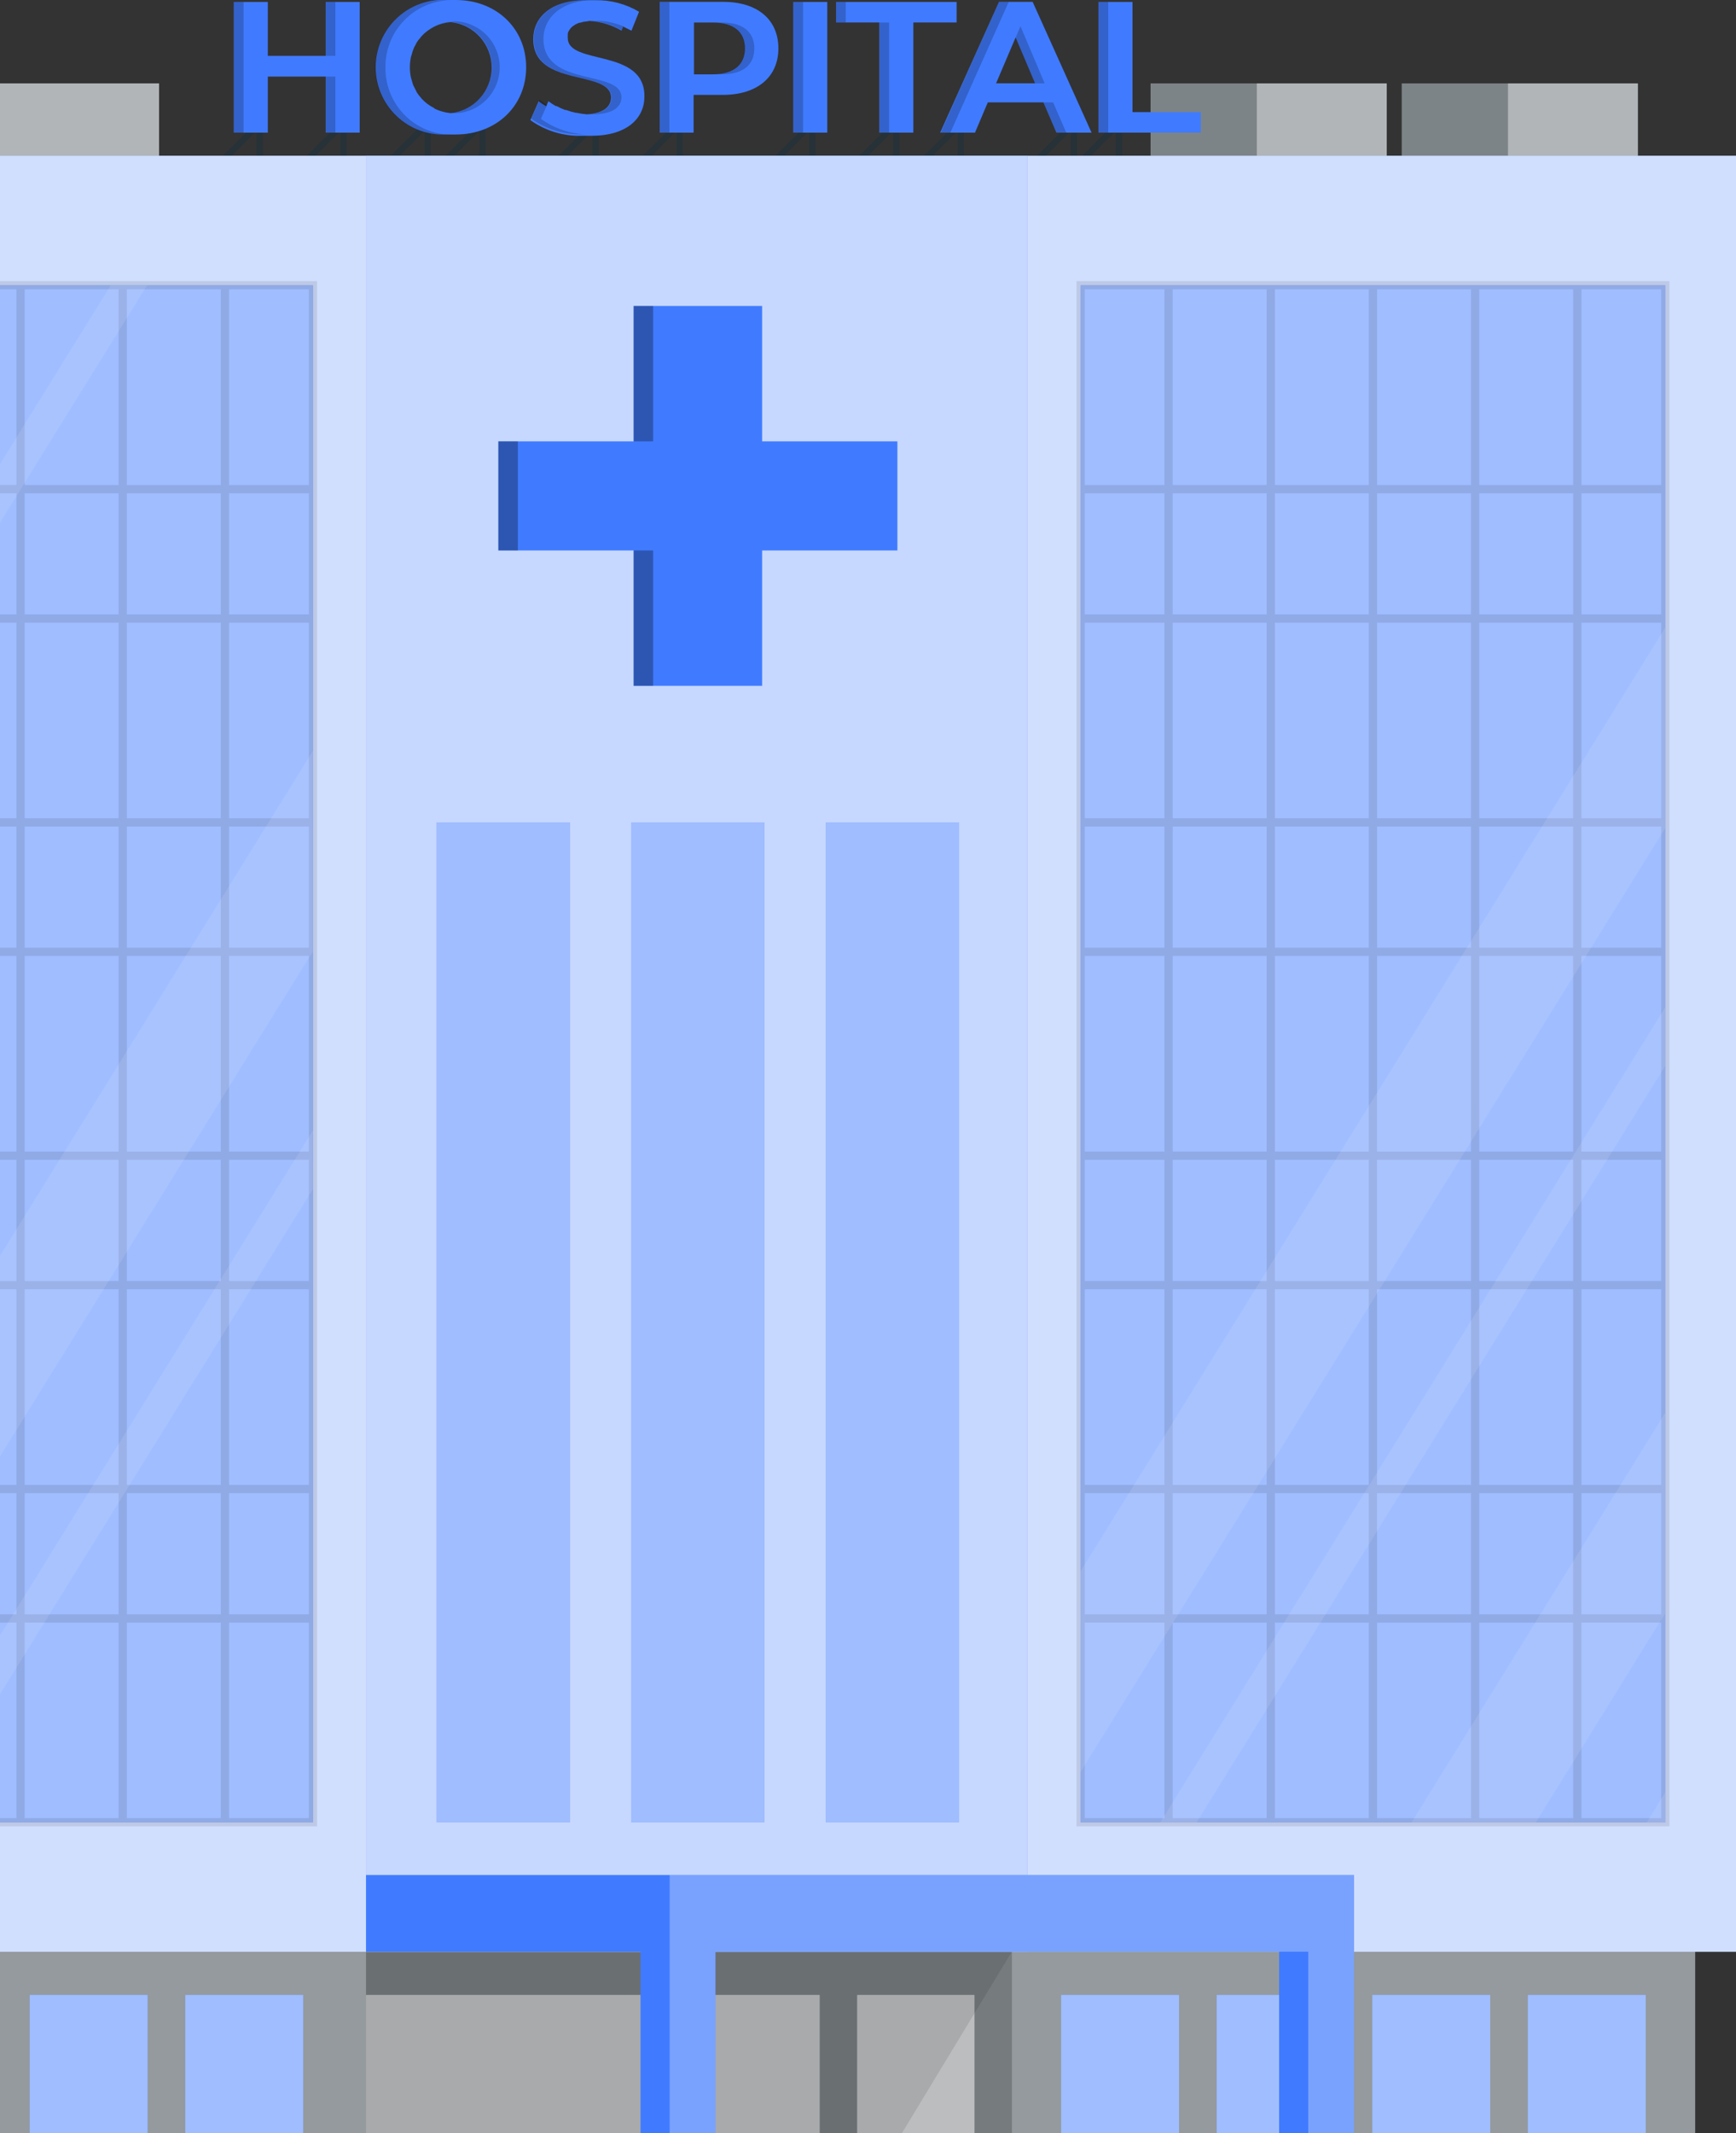 <svg width="210" height="258" viewBox="0 0 210 258" fill="none" xmlns="http://www.w3.org/2000/svg">
<rect x="0" y="0" width="210" height="258" fill="#333333" stroke="none"/>
<g clip-path="url(#clip0_116_4717)">
<path d="M22.658 23.681L31.421 14.913V23.681" stroke="#263238" stroke-width="0.75" stroke-linecap="round" stroke-linejoin="round"/>
<path d="M32.821 23.681L41.571 14.913V23.681" stroke="#263238" stroke-width="0.75" stroke-linecap="round" stroke-linejoin="round"/>
<path d="M42.971 23.681L51.733 14.913V23.681" stroke="#263238" stroke-width="0.75" stroke-linecap="round" stroke-linejoin="round"/>
<path d="M49.605 23.681L58.367 14.913V23.681" stroke="#263238" stroke-width="0.75" stroke-linecap="round" stroke-linejoin="round"/>
<path d="M63.295 23.681L72.058 14.913V23.681" stroke="#263238" stroke-width="0.75" stroke-linecap="round" stroke-linejoin="round"/>
<path d="M73.446 23.681L82.22 14.913V23.681" stroke="#263238" stroke-width="0.75" stroke-linecap="round" stroke-linejoin="round"/>
<path d="M89.501 23.681L98.251 14.913V23.681" stroke="#263238" stroke-width="0.75" stroke-linecap="round" stroke-linejoin="round"/>
<path d="M99.651 23.681L108.414 14.913V23.681" stroke="#263238" stroke-width="0.75" stroke-linecap="round" stroke-linejoin="round"/>
<path d="M107.461 23.681L116.223 14.913V23.681" stroke="#263238" stroke-width="0.75" stroke-linecap="round" stroke-linejoin="round"/>
<path d="M121.151 23.681L129.914 14.913V23.681" stroke="#263238" stroke-width="0.75" stroke-linecap="round" stroke-linejoin="round"/>
<path d="M126.597 23.681L135.36 14.913V23.681" stroke="#263238" stroke-width="0.75" stroke-linecap="round" stroke-linejoin="round"/>
<path d="M134.842 23.681L143.605 14.913V23.681" stroke="#263238" stroke-width="0.75" stroke-linecap="round" stroke-linejoin="round"/>
<path d="M198.132 10.087H169.563V26.671H198.132V10.087Z" fill="#263238"/>
<path opacity="0.4" d="M198.132 10.087H169.563V26.671H198.132V10.087Z" fill="white"/>
<path opacity="0.4" d="M198.132 10.087H182.419V26.671H198.132V10.087Z" fill="white"/>
<path d="M167.752 10.087H139.182V26.671H167.752V10.087Z" fill="#263238"/>
<path opacity="0.4" d="M167.752 10.087H139.182V26.671H167.752V10.087Z" fill="white"/>
<path opacity="0.4" d="M167.752 10.087H152.038V26.671H167.752V10.087Z" fill="white"/>
<path d="M19.236 10.087H-101.428V26.671H19.236V10.087Z" fill="#263238"/>
<path opacity="0.4" d="M19.236 10.087H-101.428V26.671H19.236V10.087Z" fill="white"/>
<path opacity="0.4" d="M19.247 10.087H-47.136V26.671H19.247V10.087Z" fill="white"/>
<path d="M205.06 228.211H-109.485V280.988H205.06V228.211Z" fill="#263238"/>
<path opacity="0.3" d="M205.06 228.211H-109.485V280.988H205.06V228.211Z" fill="white"/>
<path opacity="0.3" d="M205.06 228.211H-43.878V280.988H205.06V228.211Z" fill="white"/>
<path opacity="0.2" d="M122.41 236.038H44.276V280.988H122.41V236.038Z" fill="black"/>
<path d="M36.678 241.264H22.411V277.634H36.678V241.264Z" fill="#407BFF"/>
<path d="M17.86 241.264H3.593V277.634H17.86V241.264Z" fill="#407BFF"/>
<path d="M199.085 241.264H184.818V277.634H199.085V241.264Z" fill="#407BFF"/>
<path d="M180.266 241.264H165.999V277.634H180.266V241.264Z" fill="#407BFF"/>
<path d="M161.447 241.264H147.18V277.634H161.447V241.264Z" fill="#407BFF"/>
<path d="M142.628 241.264H128.361V277.634H142.628V241.264Z" fill="#407BFF"/>
<g opacity="0.5">
<path d="M36.678 241.264H22.411V277.634H36.678V241.264Z" fill="white"/>
<path d="M17.86 241.264H3.593V277.634H17.86V241.264Z" fill="white"/>
</g>
<g opacity="0.5">
<path d="M199.085 241.264H184.818V277.634H199.085V241.264Z" fill="white"/>
<path d="M180.266 241.264H165.999V277.634H180.266V241.264Z" fill="white"/>
<path d="M161.447 241.264H147.18V277.634H161.447V241.264Z" fill="white"/>
<path d="M142.628 241.264H128.361V277.634H142.628V241.264Z" fill="white"/>
</g>
<g opacity="0.5">
<path d="M117.882 241.264H103.685V277.634H117.882V241.264Z" fill="white"/>
<path d="M99.157 241.264H84.96V277.634H99.157V241.264Z" fill="white"/>
<path d="M80.432 241.264H44.276V277.634H80.432V241.264Z" fill="white"/>
</g>
<path opacity="0.1" d="M122.398 236.038L95.158 281H44.276V236.038H122.398Z" fill="black"/>
<path d="M210 18.844H-49.841V236.05H210V18.844Z" fill="#407BFF"/>
<path opacity="0.6" d="M210 18.844H-49.841V236.05H210V18.844Z" fill="white"/>
<path opacity="0.4" d="M210 18.844H-41.479V236.05H210V18.844Z" fill="white"/>
<path d="M124.304 18.844H44.276V236.05H124.304V18.844Z" fill="#407BFF"/>
<path d="M201.449 34.498H130.726V220.396H201.449V34.498Z" fill="#407BFF"/>
<path opacity="0.5" d="M201.449 34.498H130.726V220.396H201.449V34.498Z" fill="white"/>
<g opacity="0.1">
<path d="M141.358 34.498V220.384" stroke="black" stroke-miterlimit="10"/>
<path d="M153.72 34.498V220.384" stroke="black" stroke-miterlimit="10"/>
<path d="M166.081 34.498V220.384" stroke="black" stroke-miterlimit="10"/>
<path d="M178.443 34.498V220.384" stroke="black" stroke-miterlimit="10"/>
<path d="M190.805 34.498V220.384" stroke="black" stroke-miterlimit="10"/>
<path d="M201.449 34.498H130.726V220.384H201.449V34.498Z" stroke="black" stroke-miterlimit="10"/>
<path d="M201.449 59.157H130.726" stroke="black" stroke-miterlimit="10"/>
<path d="M130.726 74.811H201.449" stroke="black" stroke-miterlimit="10"/>
<path d="M201.449 99.458H130.726" stroke="black" stroke-miterlimit="10"/>
<path d="M130.726 115.112H201.449" stroke="black" stroke-miterlimit="10"/>
<path d="M201.449 139.77H130.726" stroke="black" stroke-miterlimit="10"/>
<path d="M130.726 155.425H201.449" stroke="black" stroke-miterlimit="10"/>
<path d="M201.449 180.083H130.726" stroke="black" stroke-miterlimit="10"/>
<path d="M130.726 195.737H201.449" stroke="black" stroke-miterlimit="10"/>
</g>
<g opacity="0.1">
<path d="M201.449 75.882V100.14L130.726 214.287V190.005L201.449 75.882Z" fill="white"/>
<path d="M201.449 121.797V128.883L144.757 220.396H140.358L201.449 121.797Z" fill="white"/>
</g>
<g opacity="0.1">
<path d="M201.449 170.843V195.102L185.783 220.396H170.751L201.449 170.843Z" fill="white"/>
<path d="M201.449 216.759V220.396H199.203L201.449 216.759Z" fill="white"/>
</g>
<path d="M37.855 34.498H-32.869V220.396H37.855V34.498Z" fill="#407BFF"/>
<path opacity="0.5" d="M37.855 34.498H-32.869V220.396H37.855V34.498Z" fill="white"/>
<g opacity="0.1">
<path d="M2.487 34.498V220.384" stroke="black" stroke-miterlimit="10"/>
<path d="M14.849 34.498V220.384" stroke="black" stroke-miterlimit="10"/>
<path d="M27.21 34.498V220.384" stroke="black" stroke-miterlimit="10"/>
<path d="M37.855 34.498H-32.869V220.384H37.855V34.498Z" stroke="black" stroke-miterlimit="10"/>
<path d="M37.855 59.157H-32.869" stroke="black" stroke-miterlimit="10"/>
<path d="M-32.869 74.811H37.855" stroke="black" stroke-miterlimit="10"/>
<path d="M37.855 99.458H-32.869" stroke="black" stroke-miterlimit="10"/>
<path d="M-32.869 115.112H37.855" stroke="black" stroke-miterlimit="10"/>
<path d="M37.855 139.77H-32.869" stroke="black" stroke-miterlimit="10"/>
<path d="M-32.869 155.425H37.855" stroke="black" stroke-miterlimit="10"/>
<path d="M37.855 180.083H-32.869" stroke="black" stroke-miterlimit="10"/>
<path d="M-32.869 195.737H37.855" stroke="black" stroke-miterlimit="10"/>
</g>
<g opacity="0.1">
<path d="M17.801 34.486L-32.869 116.265V109.168L13.402 34.486H17.801Z" fill="white"/>
</g>
<g opacity="0.1">
<path d="M37.855 90.795V115.053L-27.412 220.396H-32.869V204.906L37.855 90.795Z" fill="white"/>
<path d="M37.855 136.698V143.796L-9.604 220.396H-14.003L37.855 136.698Z" fill="white"/>
</g>
<path opacity="0.7" d="M124.304 18.844H44.276V236.05H124.304V18.844Z" fill="white"/>
<path d="M163.8 226.763H160.259H81.008H77.48H44.276V236.038H77.48V281H81.008H83.02H86.548V236.038H154.731V281H158.26H160.259H163.8V236.038V226.763Z" fill="#407BFF"/>
<path opacity="0.3" d="M163.8 226.763V281H158.26V236.038H86.548V281H81.008V226.763H163.8Z" fill="white"/>
<path d="M68.941 99.457H52.816V220.384H68.941V99.457Z" fill="#407BFF"/>
<path d="M92.476 99.457H76.351V220.384H92.476V99.457Z" fill="#407BFF"/>
<path d="M116.012 99.457H99.886V220.384H116.012V99.457Z" fill="#407BFF"/>
<g opacity="0.5">
<path d="M68.941 99.457H52.816V220.384H68.941V99.457Z" fill="white"/>
<path d="M92.476 99.457H76.351V220.384H92.476V99.457Z" fill="white"/>
<path d="M116.012 99.457H99.886V220.384H116.012V99.457Z" fill="white"/>
</g>
<path d="M108.555 53.377H106.191H92.194V37.005H89.83H78.997H76.645V53.377H62.637H60.284V66.572H62.637H76.645V82.944H78.997H89.83H92.194V66.572H106.191H108.555V53.377Z" fill="#407BFF"/>
<path opacity="0.3" d="M62.648 53.378H60.284V66.572H62.648V53.378Z" fill="black"/>
<path opacity="0.3" d="M79.009 37.005H76.657V53.377H79.009V37.005Z" fill="black"/>
<path opacity="0.3" d="M79.009 66.572H76.657V82.944H79.009V66.572Z" fill="black"/>
<path d="M55.133 5.19166e-05H54.603H54.015C52.911 -0.059 51.807 0.107 50.769 0.489C49.731 0.871 48.782 1.46 47.979 2.221C47.177 2.982 46.538 3.899 46.101 4.915C45.664 5.932 45.439 7.027 45.439 8.133C45.439 9.24 45.664 10.335 46.101 11.351C46.538 12.367 47.177 13.284 47.979 14.045C48.782 14.806 49.731 15.396 50.769 15.778C51.807 16.16 52.911 16.326 54.015 16.266H54.603H55.133C60.037 16.266 63.648 12.829 63.648 8.133C63.648 3.437 60.037 5.19166e-05 55.133 5.19166e-05ZM52.545 13.077C52.266 12.937 51.999 12.775 51.745 12.594L51.651 12.524C51.43 12.351 51.221 12.162 51.028 11.959C50.973 11.899 50.922 11.836 50.875 11.77C50.709 11.587 50.56 11.39 50.428 11.182C50.204 10.735 50.204 10.735 49.98 10.288C49.91 10.099 49.863 9.899 49.805 9.699C49.746 9.499 49.711 9.416 49.687 9.263C49.615 8.895 49.58 8.52 49.581 8.145C49.58 7.774 49.615 7.403 49.687 7.039C49.687 6.874 49.769 6.744 49.805 6.591C49.84 6.438 49.91 6.203 49.981 6.015C50.053 5.824 50.139 5.639 50.24 5.461C50.31 5.344 50.357 5.226 50.428 5.108C50.56 4.903 50.709 4.71 50.875 4.532C50.919 4.464 50.971 4.401 51.028 4.343C51.215 4.134 51.424 3.944 51.651 3.778C51.677 3.748 51.709 3.724 51.745 3.708C51.996 3.518 52.264 3.353 52.545 3.213C53.164 2.91 53.834 2.726 54.521 2.672C55.881 2.813 57.141 3.453 58.057 4.47C58.973 5.486 59.48 6.806 59.48 8.174C59.48 9.543 58.973 10.863 58.057 11.879C57.141 12.895 55.881 13.536 54.521 13.677C53.834 13.613 53.165 13.426 52.545 13.124V13.077Z" fill="#407BFF"/>
<path d="M68.682 4.59C68.67 4.457 68.67 4.323 68.682 4.19C68.682 4.131 68.682 4.084 68.682 4.025C68.704 3.953 68.732 3.882 68.765 3.814C68.797 3.747 68.836 3.683 68.882 3.625C68.911 3.57 68.946 3.518 68.988 3.472C69.04 3.4 69.1 3.333 69.165 3.272L69.294 3.166L69.564 2.99L69.682 2.919L70.047 2.754H70.164L70.635 2.625H70.729L71.329 2.531C72.692 2.618 74.017 3.021 75.198 3.708L75.398 3.213L75.998 3.519L76.386 3.708L77.304 1.424C75.715 0.478 73.894 -0.007 72.046 0.024H71.881H71.458C71.258 0.024 71.07 0.024 70.87 0.024C66.53 0.024 64.507 2.189 64.507 4.732C64.507 10.617 73.916 8.369 73.916 11.794C73.916 12.877 73.034 13.689 70.999 13.83C70.577 13.791 70.156 13.728 69.741 13.642H69.659C69.258 13.56 68.864 13.446 68.482 13.3H68.353C68.004 13.17 67.666 13.012 67.341 12.829H67.236C66.923 12.657 66.624 12.46 66.342 12.241L66.248 12.453L66.071 12.841C65.75 12.672 65.447 12.47 65.165 12.241L64.154 14.524C65.968 15.823 68.158 16.489 70.388 16.419H70.823H71.564C75.892 16.419 77.951 14.254 77.951 11.711C78.056 5.767 68.682 7.957 68.682 4.59Z" fill="#407BFF"/>
<path d="M87.478 0.224H79.797V16.043H83.902V11.476H87.43C91.582 11.476 94.158 9.334 94.158 5.85C94.158 2.366 91.629 0.224 87.478 0.224ZM83.949 8.992V2.719H86.207C88.783 2.719 90.112 3.896 90.112 5.85C90.112 7.804 88.783 8.992 86.207 8.992H83.949Z" fill="#407BFF"/>
<path d="M124.915 0.224H120.846L113.73 16.043H117.941L119.493 12.382H126.221L127.797 16.043H132.043L124.915 0.224ZM120.493 10.075L121.94 6.685L122.857 4.532L125.209 10.075H120.493Z" fill="#407BFF"/>
<path d="M145.263 13.559H144.087H136.995V0.235H135.818H134.066H132.878V16.043H134.066H144.087H145.263V13.559Z" fill="#407BFF"/>
<path d="M42.324 0.235H40.572H39.395V6.756H32.397V0.235H31.221H29.457H28.28V16.043H29.457H31.221H32.397V9.263H39.395V16.043H40.572H42.324H43.512V0.235H42.324Z" fill="#407BFF"/>
<path d="M98.898 0.235H97.146H95.958V16.043H97.146H98.898H100.074V0.235H98.898Z" fill="#407BFF"/>
<path d="M115.718 2.719V0.235H114.541H102.309H101.133V2.719H102.309H106.367V16.043H107.555H109.307H110.484V2.719H114.541H115.718Z" fill="#407BFF"/>
<g opacity="0.2">
<path d="M29.468 0.235H28.292V16.043H29.468V0.235Z" fill="black"/>
<path d="M40.572 0.235H39.395V6.756H40.572V0.235Z" fill="black"/>
<path d="M40.572 9.263H39.395V16.043H40.572V9.263Z" fill="black"/>
<path d="M55.144 2.578C54.03 2.564 52.936 2.884 52.004 3.496C52.775 3.01 53.649 2.716 54.556 2.636C55.917 2.777 57.176 3.418 58.092 4.434C59.008 5.451 59.515 6.77 59.515 8.139C59.515 9.508 59.008 10.827 58.092 11.844C57.176 12.86 55.917 13.501 54.556 13.642C53.215 13.536 51.96 12.941 51.028 11.97C51.554 12.531 52.193 12.976 52.902 13.274C53.611 13.572 54.375 13.717 55.144 13.7C56.574 13.635 57.923 13.02 58.912 11.984C59.9 10.948 60.452 9.571 60.452 8.139C60.452 6.707 59.9 5.33 58.912 4.294C57.923 3.258 56.574 2.643 55.144 2.578ZM46.629 8.133C46.61 6.025 47.419 3.994 48.882 2.477C50.345 0.96 52.344 0.079 54.45 0.023H53.968C52.864 -0.036 51.76 0.13 50.722 0.512C49.684 0.894 48.735 1.484 47.932 2.245C47.13 3.006 46.491 3.922 46.054 4.939C45.617 5.955 45.392 7.05 45.392 8.157C45.392 9.263 45.617 10.358 46.054 11.374C46.491 12.391 47.13 13.308 47.932 14.069C48.735 14.83 49.684 15.419 50.722 15.801C51.76 16.183 52.864 16.349 53.968 16.29H54.544C53.489 16.276 52.447 16.054 51.477 15.636C50.508 15.219 49.63 14.613 48.895 13.856C48.16 13.098 47.581 12.202 47.192 11.22C46.803 10.238 46.612 9.189 46.629 8.133Z" fill="black"/>
<path d="M71.082 2.519C70.8 2.564 70.521 2.627 70.246 2.707C70.517 2.614 70.797 2.551 71.082 2.519Z" fill="black"/>
<path d="M65.436 14.371C67.036 15.535 68.951 16.188 70.929 16.243H70.493C68.264 16.311 66.074 15.645 64.26 14.348L65.283 12.064C65.565 12.296 65.868 12.501 66.189 12.676L65.436 14.371Z" fill="black"/>
<path d="M75.175 11.77C75.175 12.947 74.128 13.83 71.646 13.83H71.082C73.093 13.689 73.975 12.865 73.975 11.794C73.975 8.392 64.566 10.617 64.566 4.731C64.566 2.177 66.6 0.023 70.929 0.023H71.223C67.506 0.318 65.742 2.377 65.742 4.731C65.777 10.605 75.175 8.368 75.175 11.77Z" fill="black"/>
<path d="M75.445 3.201L75.257 3.684C74.075 2.998 72.751 2.595 71.387 2.507C71.615 2.494 71.842 2.494 72.07 2.507C73.23 2.507 74.379 2.744 75.445 3.201Z" fill="black"/>
<path d="M75.998 3.425L75.492 3.201L75.998 3.425Z" fill="black"/>
<path d="M87.336 2.719H86.16C88.736 2.719 90.065 3.896 90.065 5.861C90.065 7.827 88.736 8.992 86.16 8.992H87.336C89.912 8.992 91.253 7.815 91.253 5.861C91.253 3.908 89.912 2.719 87.336 2.719ZM79.797 0.235V16.043H80.973V0.235H79.797Z" fill="black"/>
<path d="M97.146 0.235H95.969V16.043H97.146V0.235Z" fill="black"/>
<path d="M102.309 0.235H101.133V2.719H102.309V0.235Z" fill="black"/>
<path d="M107.555 2.719H106.379V16.043H107.555V2.719Z" fill="black"/>
<path d="M120.846 0.235L113.789 16.043H114.965L122.022 0.235H120.846ZM123.445 3.166L120.493 10.087L122.845 4.543L125.198 10.087H126.374L123.445 3.166ZM127.397 12.382H126.221L127.809 16.043H128.985L127.397 12.382Z" fill="black"/>
<path d="M134.066 0.235H132.89V16.043H134.066V0.235Z" fill="black"/>
</g>
</g>
<defs>
<clipPath id="clip0_116_4717">
<rect width="331" height="281" fill="white" transform="translate(-121)"/>
</clipPath>
</defs>
</svg>

